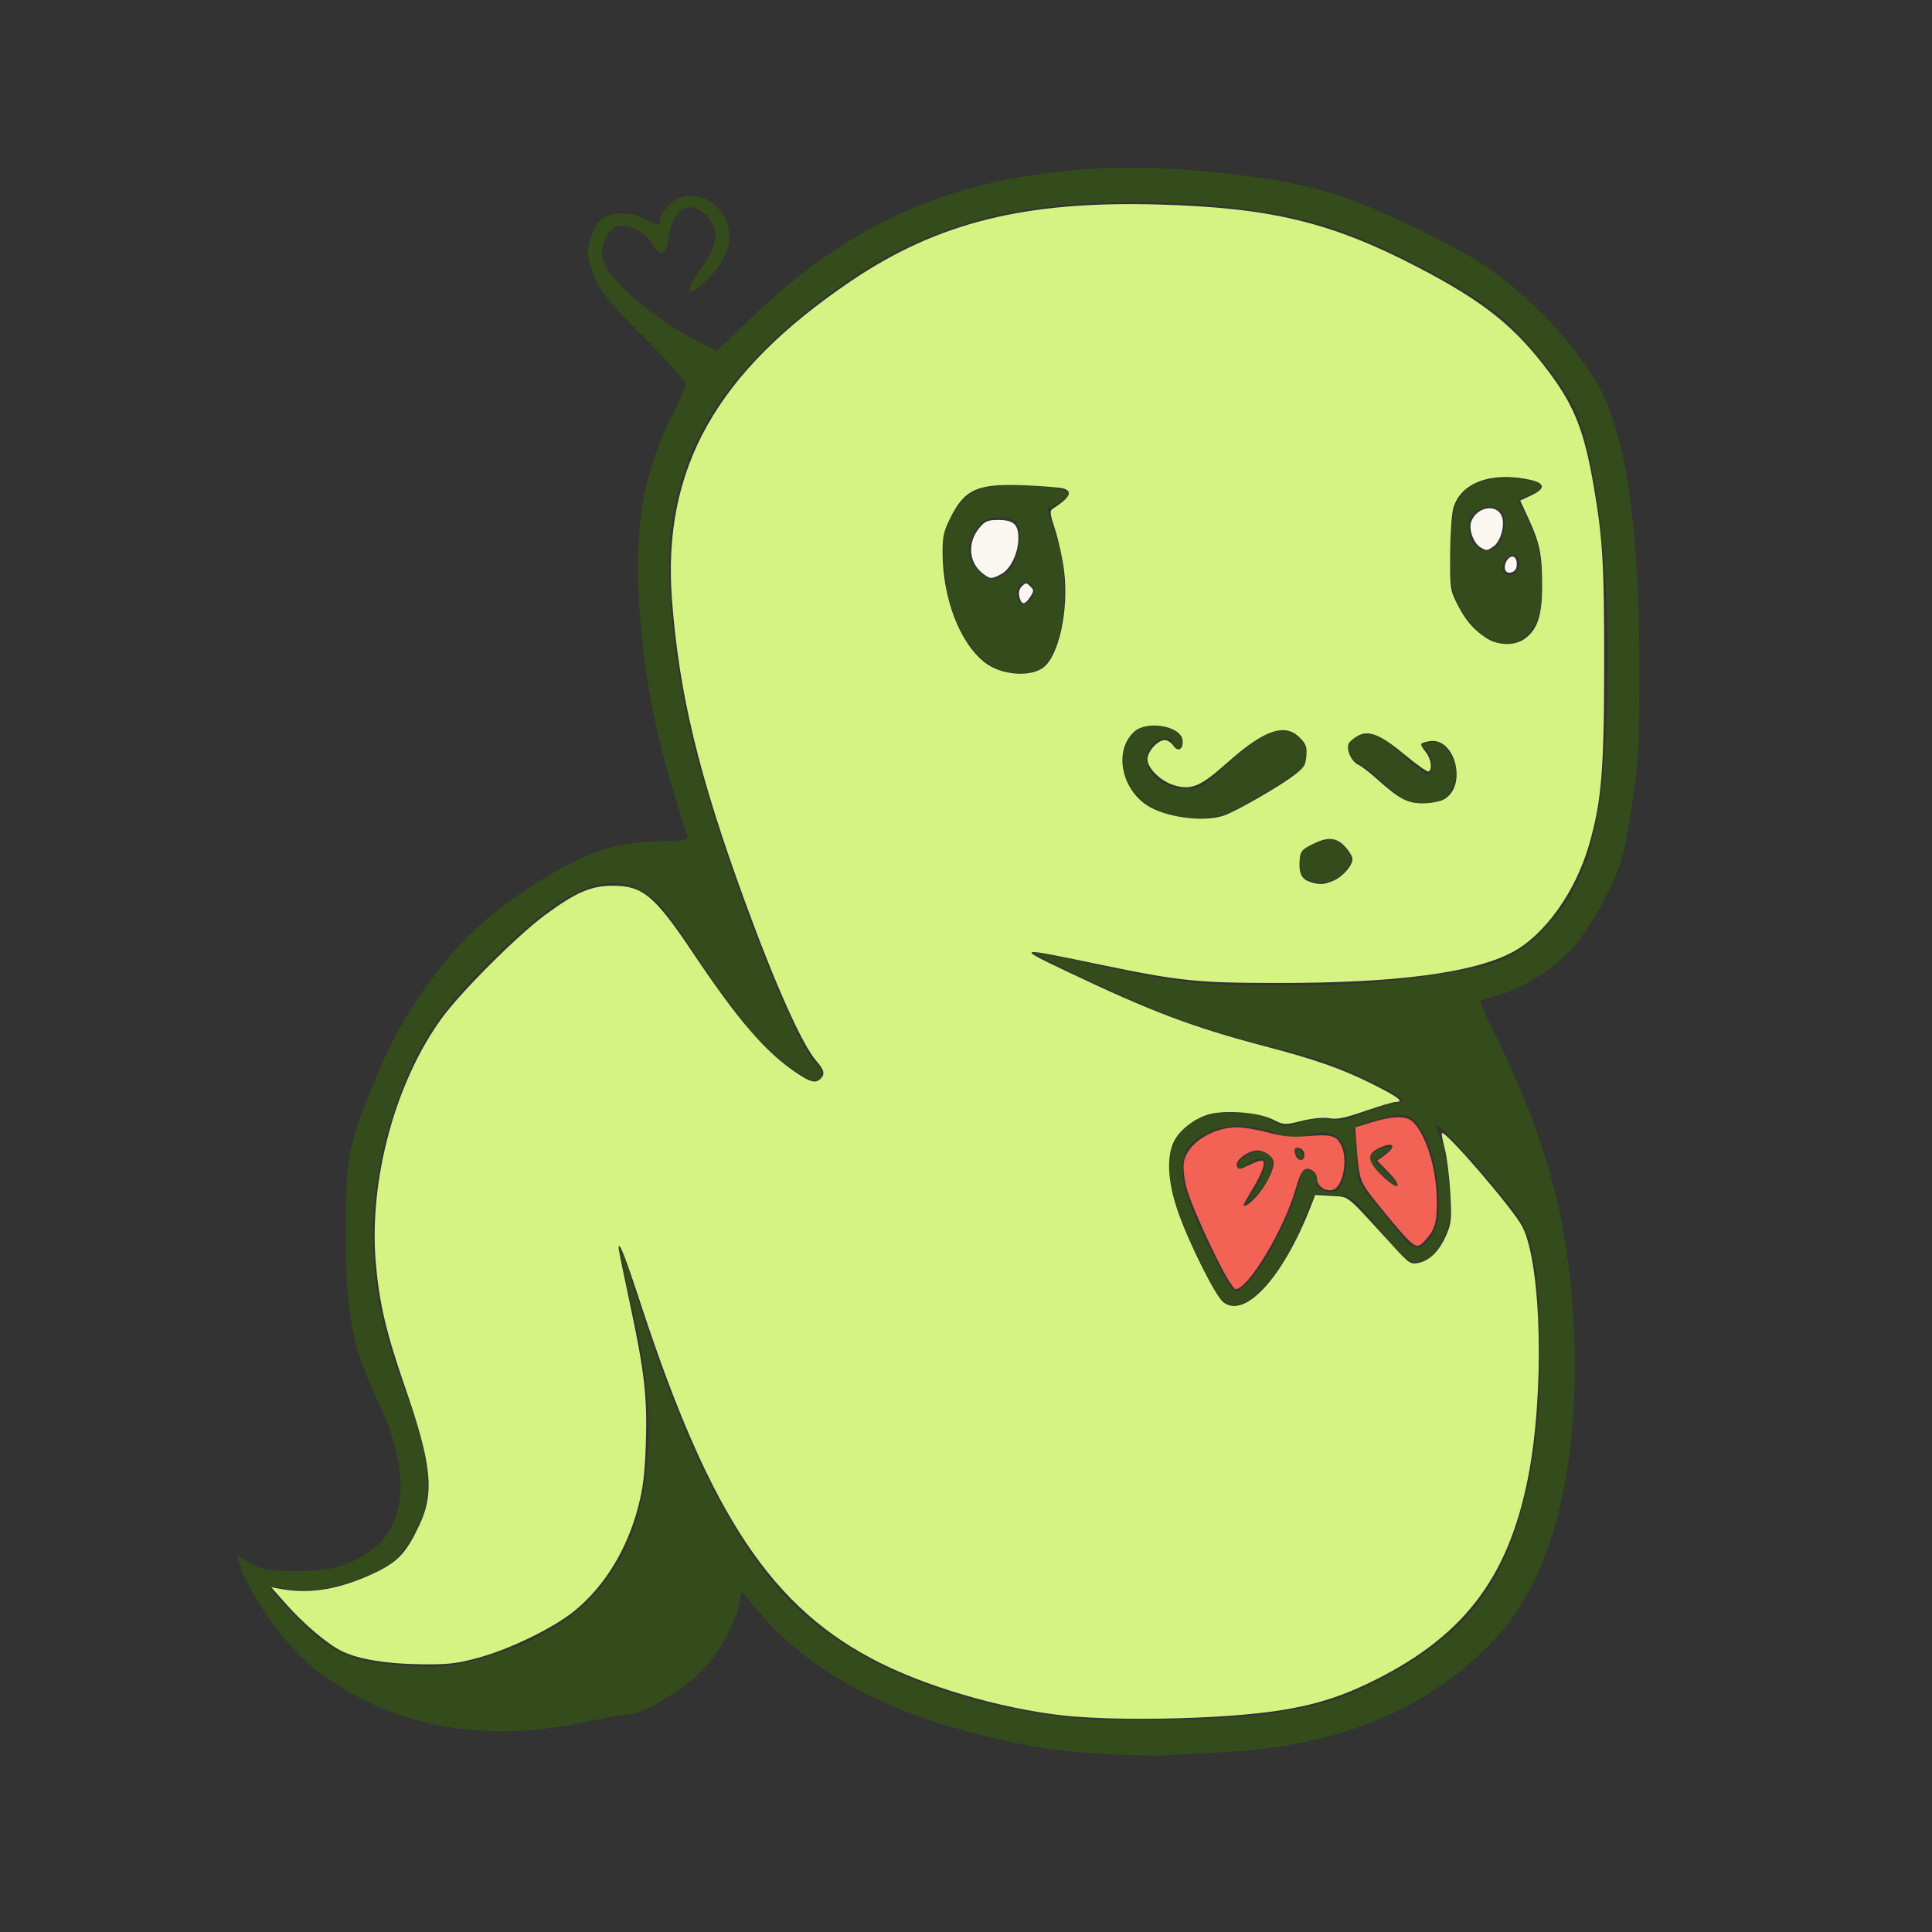 <?xml version="1.0" encoding="UTF-8" standalone="no"?>
<!-- Created with Inkscape (http://www.inkscape.org/) -->

<svg
   width="64.0px"
   height="64.0px"
   viewBox="0 0 64.0 64.0"
   version="1.1"
   id="SVGRoot"
   sodipodi:docname="gilbert.svg"
   xml:space="preserve"
   inkscape:export-filename="logo.png"
   inkscape:export-xdpi="96"
   inkscape:export-ydpi="96"
   inkscape:version="1.2.2 (732a01da63, 2022-12-09)"
   xmlns:inkscape="http://www.inkscape.org/namespaces/inkscape"
   xmlns:sodipodi="http://sodipodi.sourceforge.net/DTD/sodipodi-0.dtd"
   xmlns="http://www.w3.org/2000/svg"
   xmlns:svg="http://www.w3.org/2000/svg"><rect x="0" y="0" width="64.0" height="64.0" fill="#333333" stroke="none"/><sodipodi:namedview
     id="namedview18148"
     pagecolor="#505050"
     bordercolor="#eeeeee"
     borderopacity="1"
     inkscape:showpageshadow="0"
     inkscape:pageopacity="0"
     inkscape:pagecheckerboard="0"
     inkscape:deskcolor="#505050"
     inkscape:document-units="px"
     showgrid="true"
     inkscape:zoom="11.930303"
     inkscape:cx="24.098298"
     inkscape:cy="30.09144"
     inkscape:window-width="1920"
     inkscape:window-height="1017"
     inkscape:window-x="-8"
     inkscape:window-y="-8"
     inkscape:window-maximized="1"
     inkscape:current-layer="layer1"><inkscape:grid
       type="xygrid"
       id="grid18271" /></sodipodi:namedview><defs
     id="defs18143" /><g
     inkscape:label="Layer 1"
     inkscape:groupmode="layer"
     id="layer1"><path
       style="fill:#344b1b;stroke-width:0.121;fill-opacity:1"
       d="m 36.478,58.097 c -1.667,-0.103 -2.523,-0.244 -4.358,-0.72 -3.06,-0.793 -5.461,-2.163 -6.992,-3.991 l -0.558,-0.667 -0.075,0.387 c -0.124,0.637 -0.616,1.548 -1.164,2.155 -0.57,0.631 -2.017,1.526 -2.468,1.526 -0.159,0 -0.78,0.108 -1.379,0.24 -3.509,0.771 -6.623,0.166 -9.088,-1.765 C 9.471,54.537 8.235,52.798 7.925,51.786 l -0.083,-0.27 0.461,0.268 c 0.39,0.226 0.631,0.266 1.561,0.258 1.172,-0.01 1.732,-0.174 2.47,-0.722 1.163,-0.863 1.242,-2.665 0.214,-4.833 -0.891,-1.878 -1.09,-2.892 -1.091,-5.569 -0.001,-2.554 0.059,-2.897 0.849,-4.868 0.623,-1.553 1.175,-2.541 2.11,-3.775 0.94,-1.24 1.787,-2.004 3.328,-3.003 1.579,-1.023 2.623,-1.382 4.071,-1.397 0.779,-0.008 1.01,-0.048 0.964,-0.165 -0.033,-0.084 -0.223,-0.677 -0.423,-1.317 -0.794,-2.54 -1.224,-5.235 -1.224,-7.682 0,-1.866 0.343,-3.393 1.093,-4.86 0.269,-0.527 0.49,-1.034 0.49,-1.127 0,-0.093 -0.627,-0.793 -1.393,-1.557 C 20.193,10.042 19.881,9.652 19.67,9.109 19.449,8.542 19.43,8.365 19.54,7.96 c 0.072,-0.263 0.238,-0.573 0.368,-0.689 0.295,-0.263 0.95,-0.271 1.446,-0.019 0.466,0.237 0.511,0.238 0.511,0.007 0,-0.102 0.135,-0.317 0.299,-0.479 0.673,-0.662 1.838,-0.15 1.977,0.868 0.055,0.405 0.006,0.608 -0.252,1.04 -0.34,0.571 -1.05,1.173 -1.05,0.89 0,-0.087 0.192,-0.424 0.426,-0.748 0.524,-0.724 0.564,-1.261 0.127,-1.691 -0.573,-0.564 -1.113,-0.227 -1.25,0.779 -0.076,0.554 -0.282,0.623 -0.527,0.174 C 21.404,7.703 20.828,7.403 20.466,7.492 c -0.339,0.084 -0.606,0.674 -0.498,1.1 0.172,0.675 1.718,2 3.19,2.734 l 0.593,0.296 1.157,-1.112 c 3.348,-3.219 6.803,-4.692 11.569,-4.934 2.422,-0.123 5.947,0.27 7.794,0.869 1.107,0.359 3.069,1.267 4.418,2.044 1.657,0.955 3.544,2.89 4.355,4.465 0.836,1.625 1.258,4.679 1.265,9.162 0.004,2.542 -0.037,3.257 -0.273,4.731 -0.242,1.52 -0.345,1.871 -0.818,2.815 -0.298,0.593 -0.773,1.343 -1.056,1.666 -0.626,0.716 -1.699,1.416 -2.492,1.628 -0.324,0.086 -0.609,0.173 -0.634,0.193 -0.025,0.019 0.203,0.537 0.506,1.15 1.751,3.54 2.487,6.393 2.61,10.114 0.144,4.366 -0.775,7.872 -2.572,9.819 -2.178,2.36 -5.169,3.616 -9.084,3.815 -0.703,0.036 -1.58,0.081 -1.948,0.101 -0.368,0.02 -1.3,-0.003 -2.07,-0.05 z m 5.784,-1.358 c 1.551,-0.261 2.292,-0.496 3.439,-1.092 2.482,-1.289 3.771,-2.72 4.527,-5.028 0.557,-1.699 0.79,-3.414 0.784,-5.749 -0.007,-2.443 -0.189,-3.743 -0.62,-4.422 -0.533,-0.84 -2.833,-3.407 -2.833,-3.162 0,0.038 0.084,0.266 0.186,0.507 0.102,0.241 0.22,0.937 0.26,1.547 0.064,0.957 0.04,1.184 -0.175,1.662 -0.266,0.591 -0.608,0.851 -1.036,0.791 -0.163,-0.023 -0.602,-0.452 -1.138,-1.112 -0.821,-1.011 -0.901,-1.076 -1.342,-1.084 -0.258,-0.005 -0.54,-0.033 -0.627,-0.063 -0.1,-0.034 -0.239,0.17 -0.382,0.561 -0.824,2.26 -2.186,3.675 -2.838,2.948 -0.275,-0.307 -0.987,-1.752 -1.371,-2.785 -0.622,-1.672 -0.422,-2.672 0.636,-3.189 0.651,-0.318 1.788,-0.301 2.369,0.037 0.416,0.242 0.475,0.247 0.963,0.081 0.316,-0.107 0.696,-0.147 0.97,-0.101 0.335,0.056 0.639,-0.004 1.192,-0.233 0.408,-0.169 0.854,-0.307 0.99,-0.307 0.502,0 0.216,-0.234 -1.001,-0.819 -0.826,-0.397 -1.763,-0.726 -2.77,-0.973 -2.441,-0.598 -3.693,-1.039 -6.06,-2.13 -1.223,-0.564 -2.202,-1.047 -2.176,-1.073 0.026,-0.026 0.753,0.112 1.615,0.307 3.044,0.687 3.827,0.781 6.499,0.784 1.661,0.001 3.078,-0.069 4.233,-0.209 2.894,-0.352 3.68,-0.645 4.684,-1.743 1.422,-1.555 1.896,-3.381 2.008,-7.737 0.11,-4.273 -0.41,-8.301 -1.259,-9.744 -0.423,-0.719 -1.346,-1.86 -2.015,-2.49 C 48.83,9.64 45.646,7.969 43.66,7.405 42.036,6.944 39.854,6.693 37.513,6.697 c -4.66,0.009 -7.624,1.025 -10.962,3.759 -2.661,2.179 -3.98,4.362 -4.326,7.156 -0.205,1.655 0.139,4.738 0.816,7.318 0.977,3.724 3.307,9.734 3.989,10.291 0.243,0.198 0.249,0.474 0.013,0.563 -0.233,0.088 -1.175,-0.594 -1.985,-1.436 -0.348,-0.362 -1.206,-1.521 -1.907,-2.575 -1.043,-1.57 -1.37,-1.972 -1.808,-2.224 -1.213,-0.699 -2.509,-0.176 -4.701,1.899 -2.05,1.94 -2.87,3.172 -3.614,5.43 -0.979,2.969 -0.887,5.849 0.284,8.897 1.049,2.731 1.11,3.974 0.261,5.266 -0.41,0.624 -0.591,0.781 -1.239,1.075 -1.062,0.483 -2.116,0.676 -2.82,0.518 -0.306,-0.069 -0.557,-0.081 -0.557,-0.028 0,0.054 0.425,0.524 0.944,1.045 1.166,1.171 1.744,1.417 3.586,1.524 1.05,0.062 1.414,0.032 2.229,-0.178 4.12,-1.064 5.968,-3.744 5.745,-8.33 -0.049,-1.017 -0.196,-1.98 -0.502,-3.294 -0.238,-1.021 -0.43,-1.937 -0.427,-2.036 0.003,-0.099 0.215,0.494 0.471,1.317 1.482,4.766 3.008,7.946 4.784,9.968 1.931,2.198 5.089,3.649 9.202,4.229 1.517,0.214 5.721,0.149 7.273,-0.112 z m 1.005,-27.627 c -0.218,-0.125 -0.286,-0.651 -0.117,-0.911 0.102,-0.157 0.674,-0.397 0.947,-0.397 0.232,0 0.662,0.431 0.662,0.664 0,0.102 -0.135,0.317 -0.299,0.479 -0.315,0.309 -0.819,0.379 -1.193,0.165 z M 38.293,26.807 c -0.702,-0.364 -1.085,-0.924 -1.085,-1.589 0,-0.705 0.41,-1.18 1.004,-1.163 0.56,0.016 0.944,0.227 0.944,0.52 0,0.277 -0.187,0.313 -0.288,0.056 -0.109,-0.279 -0.538,-0.212 -0.758,0.119 -0.419,0.629 0.237,1.377 1.207,1.378 0.397,3.6e-4 0.568,-0.095 1.157,-0.644 0.923,-0.861 1.565,-1.271 1.987,-1.271 0.649,0 1.071,0.75 0.683,1.214 -0.152,0.183 -1.636,1.101 -2.369,1.466 -0.601,0.299 -1.824,0.258 -2.483,-0.084 z m 7.562,-0.859 c -0.401,-0.362 -0.782,-0.659 -0.847,-0.659 -0.065,0 -0.177,-0.108 -0.249,-0.24 -0.209,-0.384 0.045,-0.719 0.545,-0.719 0.334,0 0.556,0.128 1.138,0.659 0.398,0.362 0.785,0.659 0.859,0.659 0.224,0 0.159,-0.694 -0.077,-0.824 -0.198,-0.11 -0.199,-0.123 -0.007,-0.196 0.375,-0.142 0.644,-0.003 0.869,0.45 0.188,0.378 0.201,0.515 0.082,0.869 -0.169,0.503 -0.425,0.659 -1.089,0.659 -0.432,0 -0.591,-0.085 -1.225,-0.659 z M 32.869,22.065 c -0.901,-0.54 -1.504,-1.817 -1.59,-3.363 -0.05,-0.896 -0.023,-1.082 0.227,-1.556 0.435,-0.827 0.917,-1.08 2.037,-1.072 1.08,0.008 1.839,0.125 1.875,0.288 0.019,0.085 -0.579,0.484 -0.725,0.484 -0.011,0 0.118,0.404 0.287,0.897 0.556,1.628 0.254,3.998 -0.564,4.429 -0.372,0.196 -1.13,0.144 -1.546,-0.106 z m 1.294,-2.224 c 0.185,-0.219 0.077,-0.54 -0.181,-0.54 -0.223,0 -0.36,0.283 -0.26,0.539 0.089,0.228 0.25,0.229 0.442,0.002 z m -0.737,-0.952 c 0.333,-0.349 0.484,-1.288 0.251,-1.563 -0.156,-0.185 -0.679,-0.239 -1.03,-0.106 -0.25,0.095 -0.553,0.665 -0.553,1.041 0,0.395 0.445,0.92 0.779,0.92 0.151,0 0.4,-0.131 0.553,-0.292 z m 15.686,2.131 c -0.257,-0.18 -0.586,-0.579 -0.76,-0.922 -0.26,-0.512 -0.306,-0.77 -0.306,-1.689 3.65e-4,-0.596 0.057,-1.284 0.126,-1.528 0.231,-0.818 0.99,-1.153 2.256,-0.998 0.745,0.092 0.817,0.261 0.221,0.525 l -0.365,0.161 0.36,0.737 c 0.259,0.531 0.376,0.977 0.418,1.596 0.075,1.103 -0.029,1.621 -0.414,2.072 -0.399,0.466 -0.914,0.481 -1.537,0.046 z m 1.191,-2.21 c 0.045,-0.138 0.021,-0.311 -0.054,-0.384 -0.182,-0.179 -0.559,0.188 -0.458,0.447 0.106,0.271 0.416,0.233 0.511,-0.063 z m -0.689,-0.748 c 0.225,-0.267 0.305,-0.898 0.138,-1.096 -0.352,-0.417 -1.096,-0.081 -1.096,0.495 0,0.654 0.597,1.029 0.959,0.601 z m -8.154,24.288 c 0.48,-0.538 1.296,-2.125 1.484,-2.886 0.079,-0.32 0.188,-0.63 0.243,-0.69 0.14,-0.152 0.502,0.167 0.423,0.371 -0.039,0.101 0.062,0.212 0.265,0.287 0.267,0.1 0.358,0.084 0.483,-0.085 0.247,-0.332 0.321,-0.976 0.156,-1.367 -0.182,-0.432 -0.581,-0.557 -1.198,-0.375 -0.347,0.102 -0.558,0.094 -0.946,-0.038 -0.956,-0.324 -1.664,-0.351 -2.272,-0.087 -1.182,0.514 -1.234,1.365 -0.212,3.469 0.692,1.425 0.93,1.825 1.088,1.825 0.059,0 0.277,-0.191 0.486,-0.425 z m 0.043,-2.868 c 0.574,-0.888 0.528,-1.369 -0.094,-0.968 -0.342,0.22 -0.425,0.235 -0.425,0.073 0,-0.064 0.134,-0.204 0.298,-0.309 0.33,-0.212 0.735,-0.146 0.846,0.138 0.101,0.26 -0.204,0.896 -0.598,1.246 l -0.337,0.299 z m 1.518,-1.09 c -0.049,-0.048 -0.089,-0.17 -0.089,-0.271 0,-0.135 0.036,-0.148 0.135,-0.05 0.075,0.073 0.114,0.195 0.089,0.271 -0.026,0.076 -0.087,0.098 -0.135,0.05 z m 4.443,2.468 c 0.398,-0.708 0.164,-2.624 -0.427,-3.486 -0.348,-0.508 -0.533,-0.541 -1.501,-0.268 -0.616,0.174 -0.761,0.258 -0.689,0.4 0.05,0.099 0.096,0.511 0.102,0.916 0.01,0.688 0.046,0.776 0.555,1.377 0.299,0.353 0.698,0.848 0.885,1.098 0.42,0.561 0.744,0.55 1.075,-0.037 z m -1.702,-1.97 c -0.38,-0.344 -0.433,-0.449 -0.321,-0.629 0.074,-0.119 0.266,-0.232 0.426,-0.251 l 0.292,-0.035 -0.304,0.238 -0.304,0.238 0.42,0.426 c 0.537,0.545 0.388,0.555 -0.208,0.013 z"
       id="path18653" /><path
       style="fill:#d5f383;stroke-width:0.042;paint-order:stroke markers fill;fill-opacity:1"
       d="m 35.665,56.87 c -2.06,-0.16 -4.693,-0.88 -6.496,-1.777 -3.572,-1.778 -5.63,-4.853 -7.924,-11.841 -0.548,-1.67 -0.752,-2.186 -0.752,-1.906 0,0.053 0.168,0.882 0.374,1.841 0.485,2.259 0.58,3.106 0.526,4.668 -0.034,0.973 -0.093,1.451 -0.254,2.067 -0.367,1.405 -1.098,2.603 -2.091,3.426 -0.682,0.565 -2.149,1.283 -3.206,1.568 -0.722,0.195 -0.986,0.225 -1.897,0.215 -1.144,-0.013 -2.07,-0.166 -2.619,-0.433 -0.471,-0.23 -1.25,-0.887 -1.847,-1.56 l -0.496,-0.559 0.37,0.066 c 0.943,0.168 1.949,-0.011 3.068,-0.545 0.761,-0.363 1.03,-0.65 1.466,-1.568 0.513,-1.08 0.415,-2.038 -0.472,-4.59 -0.617,-1.776 -0.848,-2.755 -0.965,-4.089 -0.241,-2.746 0.647,-6.031 2.203,-8.149 0.636,-0.866 2.495,-2.722 3.387,-3.381 1.025,-0.758 1.531,-0.979 2.245,-0.982 1.003,-0.004 1.396,0.322 2.666,2.219 1.504,2.246 2.401,3.286 3.433,3.981 0.465,0.313 0.638,0.355 0.799,0.193 0.154,-0.154 0.122,-0.288 -0.14,-0.588 -0.471,-0.538 -1.352,-2.508 -2.37,-5.294 C 23.142,25.661 22.496,22.986 22.26,19.865 21.932,15.523 23.731,12.324 28.197,9.306 31.062,7.37 33.959,6.65 38.385,6.775 c 3.713,0.105 5.715,0.588 8.564,2.068 2.21,1.148 3.247,1.979 4.39,3.52 0.828,1.116 1.146,1.936 1.46,3.772 0.293,1.709 0.343,2.568 0.341,5.826 -0.002,3.581 -0.088,4.601 -0.505,6.04 -0.448,1.547 -1.467,2.972 -2.529,3.538 -1.296,0.691 -3.842,1.026 -7.777,1.023 -2.684,-0.002 -3.261,-0.062 -5.909,-0.613 -2.791,-0.581 -2.786,-0.582 -1.069,0.236 2.771,1.321 4.175,1.851 6.559,2.476 1.69,0.444 2.553,0.748 3.577,1.262 0.826,0.414 1.042,0.579 0.76,0.579 -0.087,0 -0.546,0.135 -1.019,0.299 -0.679,0.236 -0.931,0.287 -1.192,0.243 -0.209,-0.035 -0.544,-0.004 -0.911,0.086 -0.578,0.142 -0.583,0.141 -0.981,-0.054 -0.466,-0.229 -1.536,-0.313 -2.088,-0.164 -0.474,0.128 -0.979,0.516 -1.167,0.899 -0.25,0.508 -0.208,1.324 0.119,2.283 0.352,1.034 1.247,2.83 1.515,3.042 0.715,0.562 1.971,-0.806 2.888,-3.147 l 0.159,-0.405 0.542,0.035 c 0.607,0.039 0.416,-0.116 2.001,1.619 0.569,0.622 0.61,0.651 0.877,0.597 0.372,-0.074 0.694,-0.397 0.92,-0.922 0.168,-0.391 0.181,-0.518 0.133,-1.394 -0.029,-0.53 -0.11,-1.186 -0.181,-1.458 -0.071,-0.272 -0.115,-0.509 -0.097,-0.526 0.106,-0.106 2.361,2.515 2.661,3.093 0.642,1.237 0.742,5.537 0.192,8.321 -0.667,3.382 -2.192,5.335 -5.332,6.832 -1.419,0.676 -2.695,0.952 -5.036,1.087 -1.605,0.093 -3.381,0.093 -4.583,-2.51e-4 z m 8.496,-27.69 c 0.311,-0.13 0.64,-0.502 0.64,-0.725 0,-0.081 -0.109,-0.265 -0.243,-0.408 -0.296,-0.317 -0.579,-0.335 -1.101,-0.072 -0.318,0.16 -0.378,0.231 -0.401,0.473 -0.042,0.438 0.046,0.658 0.299,0.75 0.324,0.118 0.488,0.115 0.806,-0.018 z m -3.626,-2.16 c 0.391,-0.132 1.807,-0.942 2.306,-1.319 0.363,-0.274 0.412,-0.349 0.435,-0.664 0.022,-0.3 -0.012,-0.393 -0.224,-0.605 -0.492,-0.492 -1.177,-0.254 -2.4,0.836 -0.865,0.771 -1.17,0.906 -1.717,0.758 -0.456,-0.123 -0.924,-0.566 -0.924,-0.876 0,-0.259 0.339,-0.633 0.573,-0.633 0.089,0 0.219,0.085 0.289,0.189 0.156,0.23 0.341,0.106 0.298,-0.2 -0.065,-0.457 -1.171,-0.647 -1.591,-0.273 -0.722,0.643 -0.419,2.013 0.557,2.527 0.652,0.343 1.788,0.466 2.397,0.259 z m 7.276,-0.528 c 0.826,-0.427 0.393,-2.127 -0.492,-1.933 -0.301,0.066 -0.305,0.079 -0.087,0.355 0.172,0.219 0.224,0.565 0.096,0.644 -0.039,0.024 -0.388,-0.219 -0.775,-0.542 -0.804,-0.669 -1.185,-0.831 -1.544,-0.655 -0.129,0.063 -0.272,0.176 -0.319,0.251 -0.115,0.185 0.066,0.612 0.306,0.721 0.101,0.046 0.372,0.253 0.602,0.46 0.748,0.672 1.02,0.819 1.525,0.819 0.249,0 0.559,-0.055 0.689,-0.122 z M 34.558,22.114 c 0.522,-0.386 0.852,-1.914 0.692,-3.206 -0.049,-0.395 -0.181,-1.002 -0.293,-1.348 -0.182,-0.559 -0.19,-0.638 -0.074,-0.712 0.561,-0.361 0.667,-0.567 0.343,-0.667 -0.104,-0.032 -0.66,-0.078 -1.236,-0.103 -1.605,-0.069 -2.026,0.112 -2.51,1.08 -0.215,0.431 -0.256,0.611 -0.256,1.121 0,1.535 0.562,3.009 1.398,3.667 0.529,0.416 1.49,0.5 1.938,0.168 z m 15.944,-0.95 c 0.43,-0.306 0.586,-0.779 0.584,-1.765 -0.002,-1.036 -0.078,-1.409 -0.45,-2.215 l -0.278,-0.603 0.345,-0.16 c 0.506,-0.235 0.495,-0.417 -0.032,-0.53 -1.282,-0.275 -2.288,0.1 -2.528,0.943 -0.055,0.192 -0.102,0.877 -0.106,1.522 -0.006,1.12 0.004,1.194 0.225,1.634 0.272,0.542 0.524,0.842 0.949,1.131 0.393,0.266 0.952,0.285 1.293,0.042 z"
       id="path18776" /><path
       style="fill:#f26356;stroke-width:0.042;paint-order:stroke markers fill;fill-opacity:1"
       d="m 40.66,42.35 c -0.449,-0.765 -1.235,-2.514 -1.362,-3.029 -0.081,-0.329 -0.111,-0.66 -0.077,-0.842 0.113,-0.603 0.943,-1.137 1.768,-1.137 0.192,0 0.647,0.078 1.012,0.173 0.525,0.137 0.798,0.162 1.312,0.12 0.782,-0.064 0.949,-0.02 1.112,0.295 0.231,0.447 0.076,1.351 -0.254,1.477 -0.229,0.088 -0.543,-0.111 -0.543,-0.343 0,-0.126 -0.07,-0.246 -0.177,-0.303 -0.241,-0.129 -0.356,0.005 -0.531,0.622 -0.378,1.331 -1.57,3.322 -1.989,3.322 -0.034,0 -0.156,-0.16 -0.271,-0.357 z m 0.931,-2.682 c 0.327,-0.344 0.63,-0.943 0.596,-1.177 -0.034,-0.234 -0.398,-0.436 -0.66,-0.366 -0.325,0.087 -0.614,0.35 -0.555,0.505 0.047,0.123 0.091,0.118 0.43,-0.047 0.208,-0.101 0.402,-0.159 0.432,-0.13 0.09,0.09 -0.028,0.414 -0.34,0.931 -0.163,0.271 -0.297,0.506 -0.297,0.524 0,0.1 0.167,-0.002 0.394,-0.241 z m 1.618,-1.407 c 0,-0.094 -0.058,-0.193 -0.129,-0.22 -0.175,-0.067 -0.232,0.007 -0.166,0.216 0.071,0.224 0.295,0.227 0.295,0.004 z"
       id="path18778" /><path
       style="fill:#f26356;stroke-width:0.042;paint-order:stroke markers fill;fill-opacity:1"
       d="M 46.549,40.967 C 46.385,40.794 45.983,40.318 45.655,39.908 45.023,39.117 45.027,39.128 44.935,37.91 l -0.042,-0.563 0.55,-0.17 c 0.707,-0.218 1.153,-0.22 1.367,-0.006 0.442,0.442 0.777,1.551 0.785,2.602 0.006,0.731 -0.062,0.963 -0.388,1.32 -0.232,0.255 -0.311,0.24 -0.659,-0.126 z m -0.573,-2.157 -0.354,-0.36 0.26,-0.192 c 0.43,-0.318 0.255,-0.46 -0.247,-0.201 -0.376,0.195 -0.326,0.446 0.187,0.926 0.537,0.502 0.669,0.353 0.153,-0.173 z"
       id="path18780" /><path
       style="fill:#faf6f0;stroke-width:0.042;paint-order:stroke markers fill;fill-opacity:1"
       d="m 32.545,18.988 c -0.462,-0.363 -0.503,-1.025 -0.096,-1.509 0.184,-0.218 0.271,-0.254 0.619,-0.254 0.51,0 0.67,0.147 0.667,0.614 -0.003,0.484 -0.264,1.022 -0.574,1.183 -0.324,0.168 -0.364,0.165 -0.617,-0.034 z"
       id="path18782" /><path
       style="fill:#faf6f0;stroke-width:0.042;paint-order:stroke markers fill;fill-opacity:1"
       d="m 33.77,19.774 c -0.037,-0.146 -0.01,-0.261 0.082,-0.353 0.126,-0.126 0.147,-0.126 0.275,0.002 0.129,0.129 0.129,0.154 -0.002,0.353 -0.179,0.273 -0.287,0.272 -0.356,-0.002 z"
       id="path18784" /><path
       style="fill:#faf6f0;stroke-width:0.042;paint-order:stroke markers fill;fill-opacity:1"
       d="m 49.048,18.136 c -0.235,-0.137 -0.405,-0.609 -0.31,-0.861 0.188,-0.494 0.847,-0.602 1.013,-0.166 0.11,0.29 -0.039,0.826 -0.277,0.992 -0.215,0.151 -0.225,0.151 -0.427,0.034 z"
       id="path18786" /><path
       style="fill:#faf6f0;stroke-width:0.042;paint-order:stroke markers fill;fill-opacity:1"
       d="m 49.875,18.905 c -0.079,-0.127 0.024,-0.399 0.172,-0.456 0.141,-0.054 0.232,0.112 0.188,0.341 -0.033,0.171 -0.277,0.249 -0.36,0.115 z"
       id="path18788" /></g></svg>

